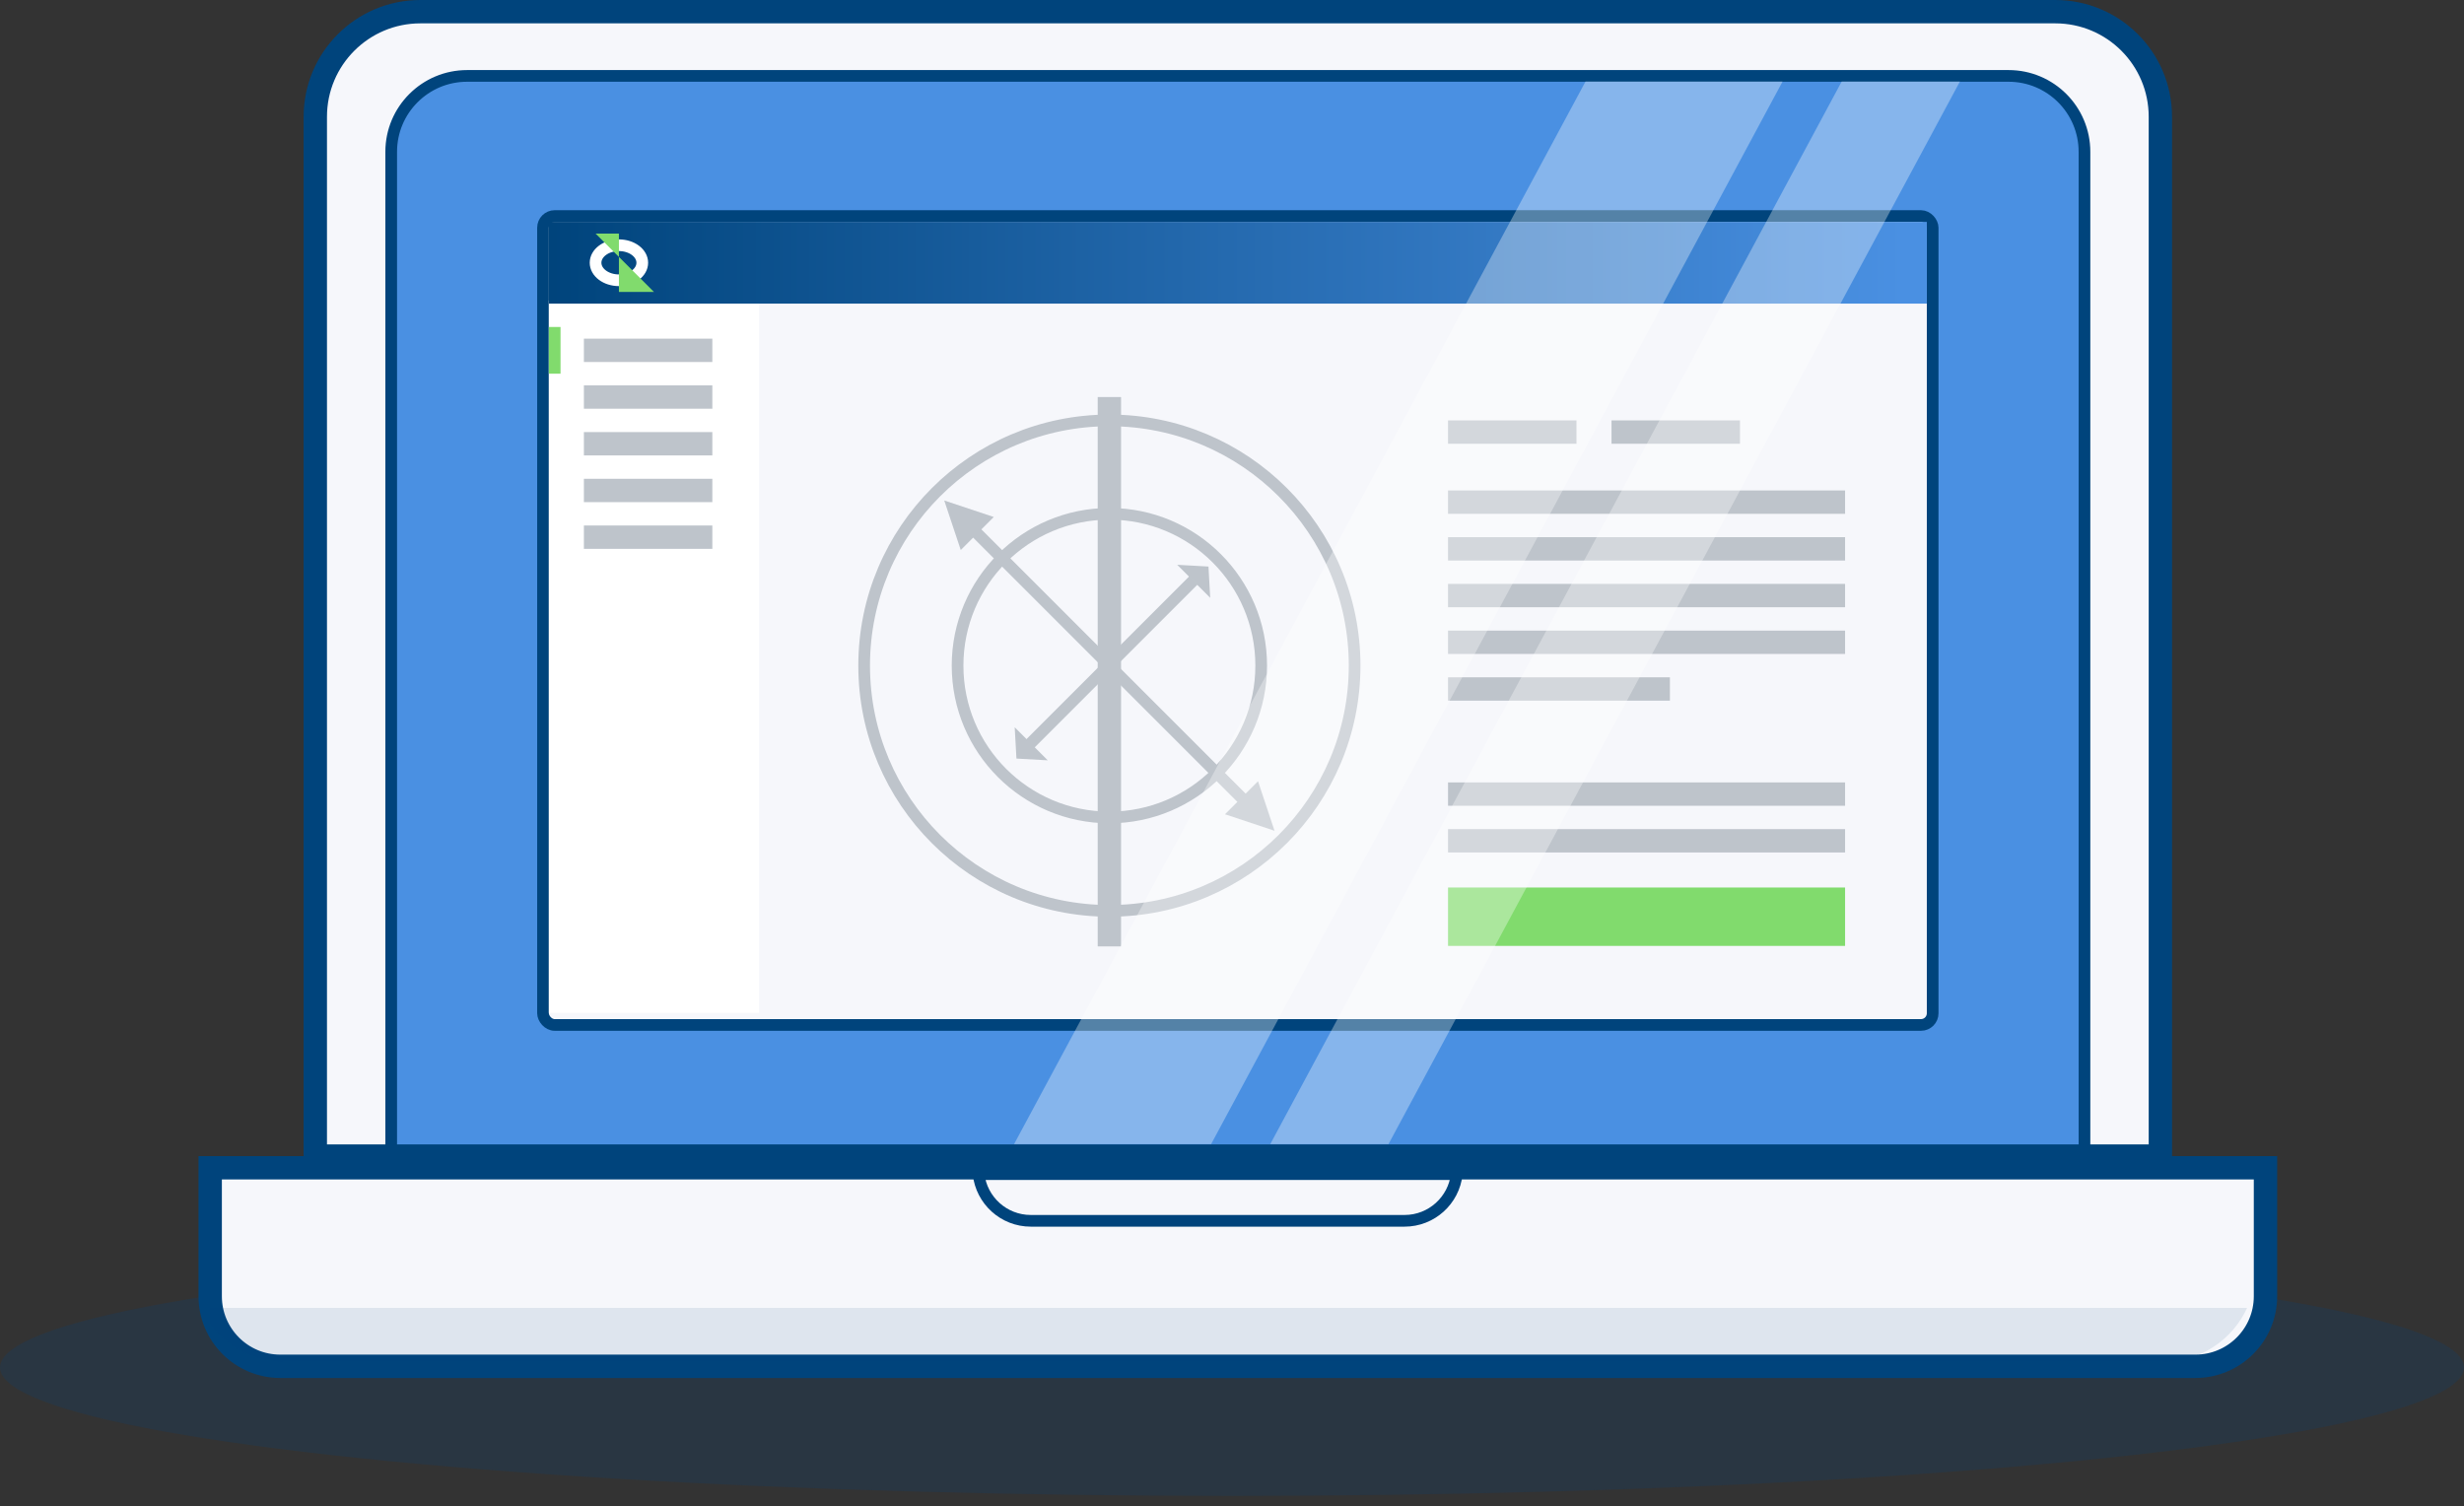 <?xml version="1.0" encoding="UTF-8"?>
<svg width="211px" height="129px" viewBox="0 0 211 129" version="1.1" xmlns="http://www.w3.org/2000/svg" xmlns:xlink="http://www.w3.org/1999/xlink">
    <rect x="0" y="0" width="211" height="129" fill="#333333" stroke="none"/>
    <!-- Generator: sketchtool 50.2 (55047) - http://www.bohemiancoding.com/sketch -->
    <title>FA7E7867-1473-4737-A7E8-26E5114FFE80</title>
    <desc>Created with sketchtool.</desc>
    <defs>
        <linearGradient x1="98.502%" y1="50%" x2="0%" y2="50%" id="linearGradient-1">
            <stop stop-color="#4A90E2" offset="0%"></stop>
            <stop stop-color="#00447C" offset="100%"></stop>
        </linearGradient>
    </defs>
    <g id="Page-1" stroke="none" stroke-width="1" fill="none" fill-rule="evenodd">
        <g id="Dashboard---Initial---NEW-Buyer" transform="translate(-424, -277)">
            <g id="Group-10" transform="translate(424, 277)">
                <ellipse id="Oval-2" fill-opacity="0.203" fill="#00447C" cx="105.5" cy="117.097" rx="105.5" ry="11"></ellipse>
                <path d="M18,100 L18,111 C18,114.314 20.686,117 24,117 L188,117 C191.314,117 194,114.314 194,111 L194,100 L18,100 Z" id="Rectangle-10" stroke="#00447C" stroke-width="2" fill="#F6F7FB"></path>
                <path d="M192.426,112 C191.173,114.729 188.416,116.625 185.216,116.625 L24.405,116.625 C21.774,116.625 19.442,115.343 18,113.37 L18,112 L192.426,112 Z" id="Combined-Shape" fill-opacity="0.1" fill="#00447C"></path>
                <path d="M83.8,100.542 C84.049,102.792 85.956,104.542 88.273,104.542 L120.273,104.542 C122.589,104.542 124.497,102.792 124.745,100.542 L83.8,100.542 Z" id="Rectangle-11" stroke="#00447C"></path>
                <path d="M27,99 L185,99 L185,10 C185,5.029 180.971,1 176,1 L36,1 C31.029,1 27,5.029 27,10 L27,99 Z" id="Rectangle-13" stroke="#00447C" stroke-width="2" fill="#F6F7FB"></path>
                <path d="M33.5,98.5 L178.5,98.5 L178.5,13 C178.5,9.41 175.59,6.5 172,6.5 L40,6.5 C36.41,6.5 33.5,9.41 33.5,13 L33.5,98.5 Z" id="Rectangle-13-Copy" stroke="#00447C" fill="#4A90E2"></path>
                <rect id="Rectangle-15" stroke="#00447C" fill="#F6F7FB" x="46.5" y="18.5" width="119" height="69.27" rx="1"></rect>
                <circle id="Oval-6" stroke="#BEC4CB" cx="95" cy="57" r="21"></circle>
                <circle id="Oval-6-Copy" stroke="#BEC4CB" cx="95" cy="57" r="13"></circle>
                <path d="M95,35 L95,80.044" id="Line-3" stroke="#BEC4CB" stroke-width="2" stroke-linecap="square"></path>
                <g id="Group-12" transform="translate(95, 57) rotate(-45) translate(-95, -57) translate(93, 37)">
                    <path d="M2,3 L2,37" id="Line-3-Copy" stroke="#BEC4CB" stroke-linecap="square"></path>
                    <polygon id="Triangle-3" fill="#BEC4CB" points="2 0 4 4 0 4"></polygon>
                    <polygon id="Triangle-3-Copy" fill="#BEC4CB" points="2 40 0 36 4 36"></polygon>
                </g>
                <g id="Group-11" transform="translate(95, 57) rotate(-315) translate(-95, -57) translate(93, 45)">
                    <path d="M1.929,2.223 L1.929,21.9" id="Line-3-Copy" stroke="#BEC4CB" stroke-linecap="square"></path>
                    <polygon id="Triangle-3" fill="#BEC4CB" points="2 0 4 1.789 0 1.789"></polygon>
                    <polygon id="Triangle-3-Copy" fill="#BEC4CB" points="2 23.255 0 21.466 4 21.466"></polygon>
                </g>
                <rect id="Rectangle-16-Copy" fill="#FFFFFF" x="47" y="25.73" width="18" height="61"></rect>
                <rect id="Rectangle-7" fill="#BEC4CB" x="50" y="29" width="11" height="2"></rect>
                <rect id="Rectangle-7-Copy-6" fill="#BEC4CB" x="124" y="36" width="11" height="2"></rect>
                <rect id="Rectangle-7-Copy-8" fill="#BEC4CB" x="124" y="42" width="34" height="2"></rect>
                <rect id="Rectangle-7-Copy-13" fill="#BEC4CB" x="124" y="67" width="34" height="2"></rect>
                <rect id="Rectangle-7-Copy-9" fill="#BEC4CB" x="124" y="46" width="34" height="2"></rect>
                <rect id="Rectangle-7-Copy-14" fill="#BEC4CB" x="124" y="71" width="34" height="2"></rect>
                <rect id="Rectangle-7-Copy-15" fill="#81DB6D" x="124" y="76" width="34" height="5"></rect>
                <rect id="Rectangle-7-Copy-10" fill="#BEC4CB" x="124" y="50" width="34" height="2"></rect>
                <rect id="Rectangle-7-Copy-11" fill="#BEC4CB" x="124" y="54" width="34" height="2"></rect>
                <rect id="Rectangle-7-Copy-12" fill="#BEC4CB" x="124" y="58" width="19" height="2"></rect>
                <rect id="Rectangle-7-Copy-7" fill="#BEC4CB" x="138" y="36" width="11" height="2"></rect>
                <rect id="Rectangle-7-Copy-5" fill="#81DB6D" x="47" y="28" width="1" height="4"></rect>
                <rect id="Rectangle-7-Copy" fill="#BEC4CB" x="50" y="33" width="11" height="2"></rect>
                <rect id="Rectangle-7-Copy-2" fill="#BEC4CB" x="50" y="37" width="11" height="2"></rect>
                <rect id="Rectangle-7-Copy-3" fill="#BEC4CB" x="50" y="41" width="11" height="2"></rect>
                <rect id="Rectangle-7-Copy-4" fill="#BEC4CB" x="50" y="45" width="11" height="2"></rect>
                <rect id="Rectangle-16" fill="url(#linearGradient-1)" x="47" y="19" width="118" height="7"></rect>
                <polygon id="Rectangle-14" fill-opacity="0.33" fill="#FFFFFF" points="135.775 6.976 152.65 6.976 103.712 97.976 86.837 97.976"></polygon>
                <polygon id="Rectangle-14-Copy" fill-opacity="0.33" fill="#FFFFFF" points="157.712 6.976 167.837 6.976 118.9 97.976 108.775 97.976"></polygon>
                <ellipse id="Oval" stroke="#FFFFFF" cx="53" cy="22.5" rx="2" ry="1.5"></ellipse>
                <polygon id="Path-2" fill="#81DB6D" points="51 20 53 20 53 22"></polygon>
                <polygon id="Path-3" fill="#81DB6D" points="56 25 53 25 53 22"></polygon>
            </g>
        </g>
    </g>
</svg>